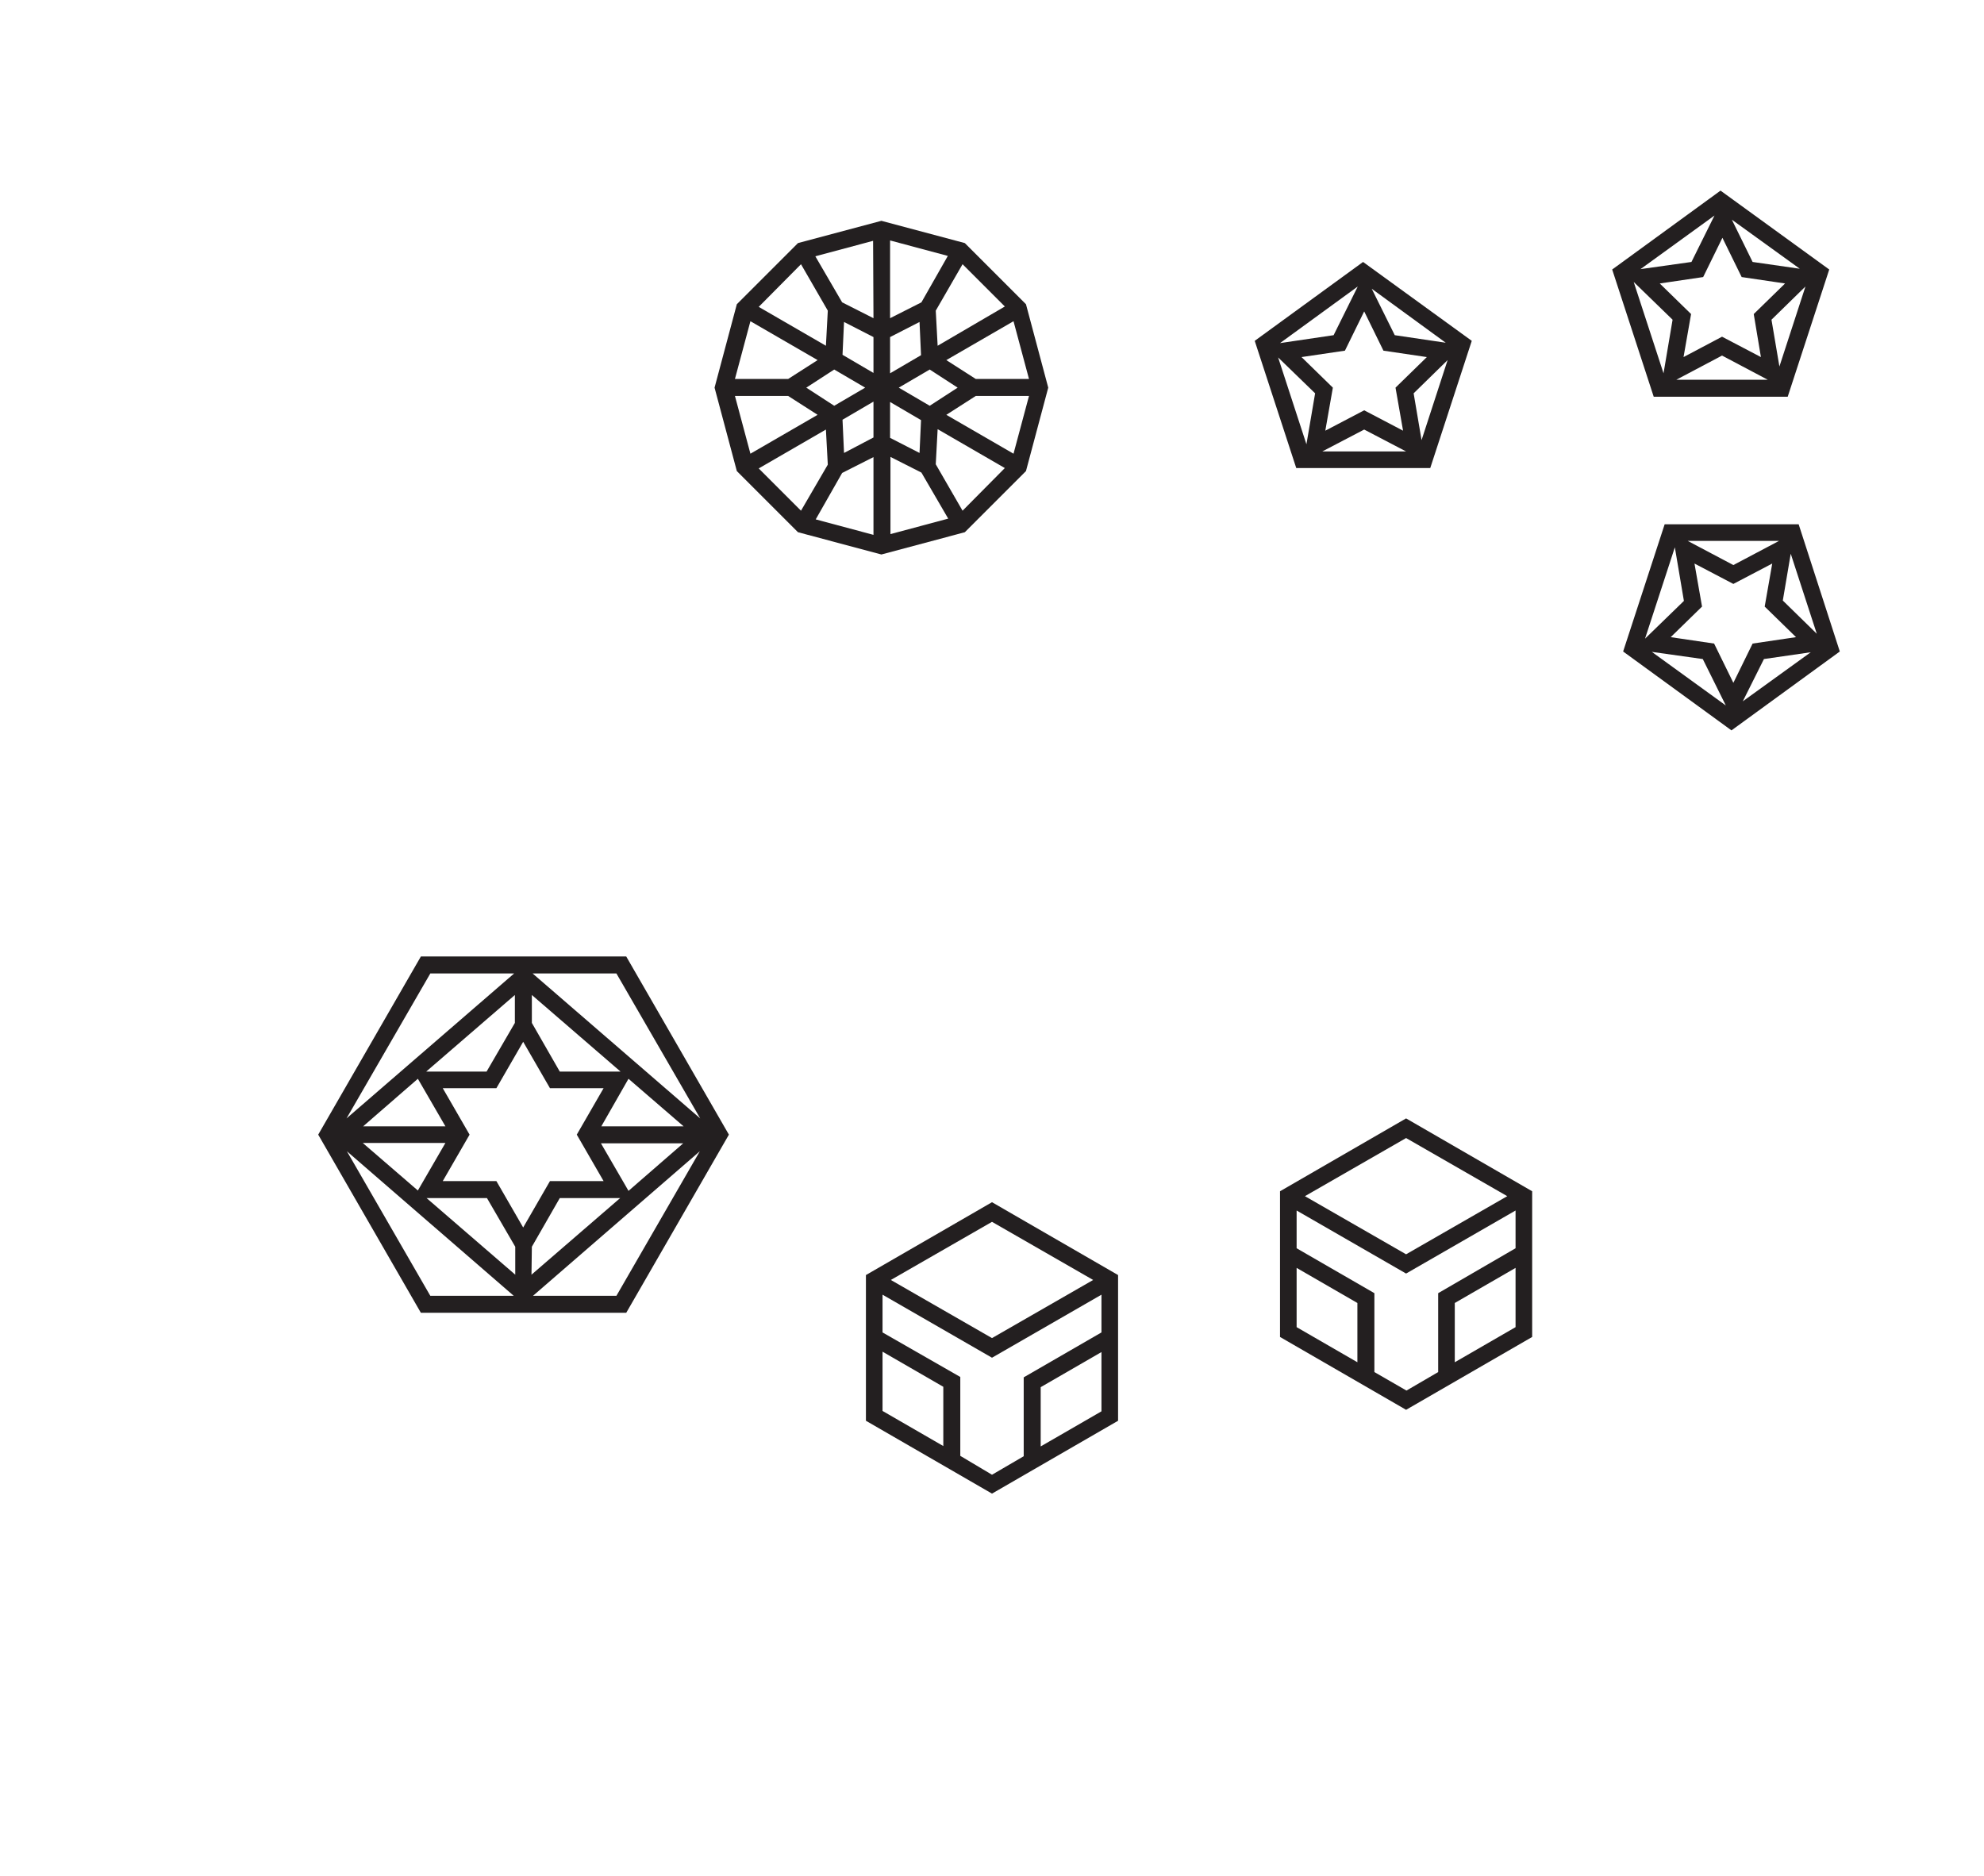 <?xml version="1.0" encoding="utf-8"?>
<!-- Generator: Adobe Illustrator 26.0.2, SVG Export Plug-In . SVG Version: 6.00 Build 0)  -->
<svg version="1.1" id="Layer_1" xmlns="http://www.w3.org/2000/svg" xmlns:xlink="http://www.w3.org/1999/xlink" x="0px" y="0px"
	 viewBox="0 0 525.6 497" style="enable-background:new 0 0 525.6 497;" xml:space="preserve">
<style type="text/css">
	.st0{fill:#231F20;}
</style>
<path class="st0" d="M361.1,69.4l-28.7,20.9l11,33.7h35.5l11-33.7L361.1,69.4z M371.7,114.1l-10.3-5.4l-10.3,5.4l2-11.4l-8.3-8.1
	l11.5-1.7l5.1-10.4l5.1,10.4l11.5,1.7l-8.3,8.1L371.7,114.1z M372.5,119.6h-22.2l11.1-5.8L372.5,119.6z M339.1,90.9l20.6-15
	l-6.4,12.9L339.1,90.9z M369.5,88.8l-6.1-12.3L383,90.8L369.5,88.8z M338.6,94.7l9.8,9.5l-2.3,13.5L338.6,94.7z M376.6,116.6
	l-2.1-12.4l9-8.8L376.6,116.6z"/>
<path class="st0" d="M476.5,138.9H441l-11,33.7l28.7,20.9l28.7-20.9L476.5,138.9z M448.9,149.3l10.3,5.4l10.3-5.4l-2,11.4l8.3,8.1
	l-11.5,1.7l-5.1,10.4l-5.1-10.4l-11.5-1.7l8.3-8.1L448.9,149.3z M447.1,143.3h24.2l-12.1,6.4L447.1,143.3z M451.1,174.6l6.1,12.3
	l-19.6-14.2L451.1,174.6z M467.3,174.6l12.4-1.8l-18,13L467.3,174.6z M481.3,167.9l-9-8.8l2.1-12.4L481.3,167.9z M443.7,145
	l2.4,14.2l-10.3,10L443.7,145z"/>
<path class="st0" d="M455.8,50.5l-28.7,20.9l11,33.7h35.5l11-33.7L455.8,50.5z M466.5,94.6l-10.3-5.4L446,94.6l2-11.4l-8.3-8.1
	l11.5-1.7l5.1-10.4l5.1,10.4l11.5,1.7l-8.3,8.1L466.5,94.6z M468.3,100.6h-24.2l12.1-6.4L468.3,100.6z M434.6,71.3l19.6-14.2
	l-6.1,12.3L434.6,71.3z M464.3,69.4l-5.5-11.2l18,13L464.3,69.4z M432.8,74.7l10.3,10l-2.4,14.2L432.8,74.7z M471.4,97.1l-2.1-12.4
	l9-8.8L471.4,97.1z"/>

<path class="st0" d="M271.8,80.6l-16.2-16.2l-22.1-5.9l-22.1,5.9l-16.2,16.2l-5.9,22.1l5.9,22.1l16.2,16.2l22.1,5.9l22.1-5.9
	l16.2-16.2l5.9-22.1L271.8,80.6z M272.6,100.4h-14.1l-7.8-5l17.8-10.3L272.6,100.4z M248.4,91.6l-0.5-9.3L255,70l11.2,11.2
	L248.4,91.6z M243.6,120l-7.8-4v-9.5l8.2,4.8L243.6,120z M223.6,120l-0.4-8.8l8.2-4.8v9.5L223.6,120z M223.6,85.3l7.8,4v9.5
	l-8.2-4.8L223.6,85.3z M235.8,89.3l7.8-4l0.4,8.8l-8.2,4.8V89.3z M244.1,80.1l-8.3,4.2V63.7l15.3,4.1L244.1,80.1z M231.4,84.3
	l-8.3-4.2l-7.1-12.2l15.3-4.1L231.4,84.3L231.4,84.3z M219.3,82.3l-0.5,9.3L201,81.3L212.2,70L219.3,82.3z M229.2,102.7l-8.2,4.8
	l-7.4-4.8l7.4-4.8L229.2,102.7z M218.8,113.8l0.5,9.3l-7.1,12.2L201,124.1L218.8,113.8z M223.1,125.3l8.3-4.2v20.6l-15.3-4.1
	L223.1,125.3z M235.8,121l8.3,4.2l7.1,12.2l-15.3,4.1V121z M247.9,123l0.5-9.3l17.8,10.3L255,135.3L247.9,123z M238.1,102.7l8.2-4.8
	l7.4,4.8l-7.4,4.8L238.1,102.7z M198.8,85.1l17.8,10.3l-7.8,5h-14.1L198.8,85.1z M194.7,104.9h14.1l7.8,5l-17.8,10.3L194.7,104.9z
	 M268.5,120.2l-17.8-10.3l7.8-5h14.1L268.5,120.2z"/>
<path class="st0" d="M165.9,253.4h-54.4l-27.2,47.2l27.2,47.2h54.4l27.2-47.2L165.9,253.4z M138.6,325.2l-7.1-12.3l-14.2,0l7.1-12.3
	l-7.1-12.3l14.2,0l7.1-12.3l7.1,12.3l14.2,0l-7.1,12.3l7.1,12.3l-14.2,0L138.6,325.2z M166.5,285.8l14.6,12.6l-21.8,0L166.5,285.8z
	 M148.3,283.9l-7.4-12.9v-7.4l23.5,20.3L148.3,283.9z M136.4,271l-7.5,12.9l-16,0l23.5-20.3L136.4,271z M110.7,285.8l7.3,12.6
	l-21.8,0L110.7,285.8z M118,302.8l-7.3,12.6l-14.6-12.6L118,302.8z M129,317.4l7.5,12.9l0,7.4L113,317.4L129,317.4z M140.9,330.3
	l7.4-12.9l16,0l-23.5,20.3L140.9,330.3z M166.5,315.5l-0.8-1.4l-6.5-11.2l21.8,0L166.5,315.5z M185.5,296.3l-44.4-38.4h22.2
	L185.5,296.3z M114,257.9h22.2l-44.4,38.4L114,257.9z M91.9,305l44.2,38.3H114L91.9,305z M163.3,343.3h-22.1l44.2-38.3L163.3,343.3z
	"/>
<path class="st0" d="M262.8,318.5l-33.4,19.3v38.6l33.4,19.3l33.4-19.3v-38.6L262.8,318.5z M289.6,339.1l-26.8,15.4L236,339.1
	l26.8-15.4L289.6,339.1z M233.8,358.1l16.1,9.3v15.7l-16.1-9.3V358.1z M254.4,385.7v-20.9L233.8,353v-10l29,16.7l29-16.7v10
	l-20.6,11.9v20.9l-8.4,4.9L254.4,385.7z M275.7,383.2v-15.7l16.1-9.3v15.7L275.7,383.2z"/>
<path class="st0" d="M372.5,296.3l-33.4,19.3v38.6l33.4,19.3l33.4-19.3v-38.6L372.5,296.3z M399.3,316.9l-26.8,15.4l-26.8-15.4
	l26.8-15.4L399.3,316.9z M343.5,335.9l16.1,9.3v15.7l-16.1-9.3V335.9z M364.1,363.5v-20.9l-20.6-11.9v-10l29,16.7l29-16.7v10
	L381,342.6v20.9l-8.4,4.9L364.1,363.5z M385.4,360.9v-15.7l16.1-9.3v15.7L385.4,360.9z"/>
</svg>
